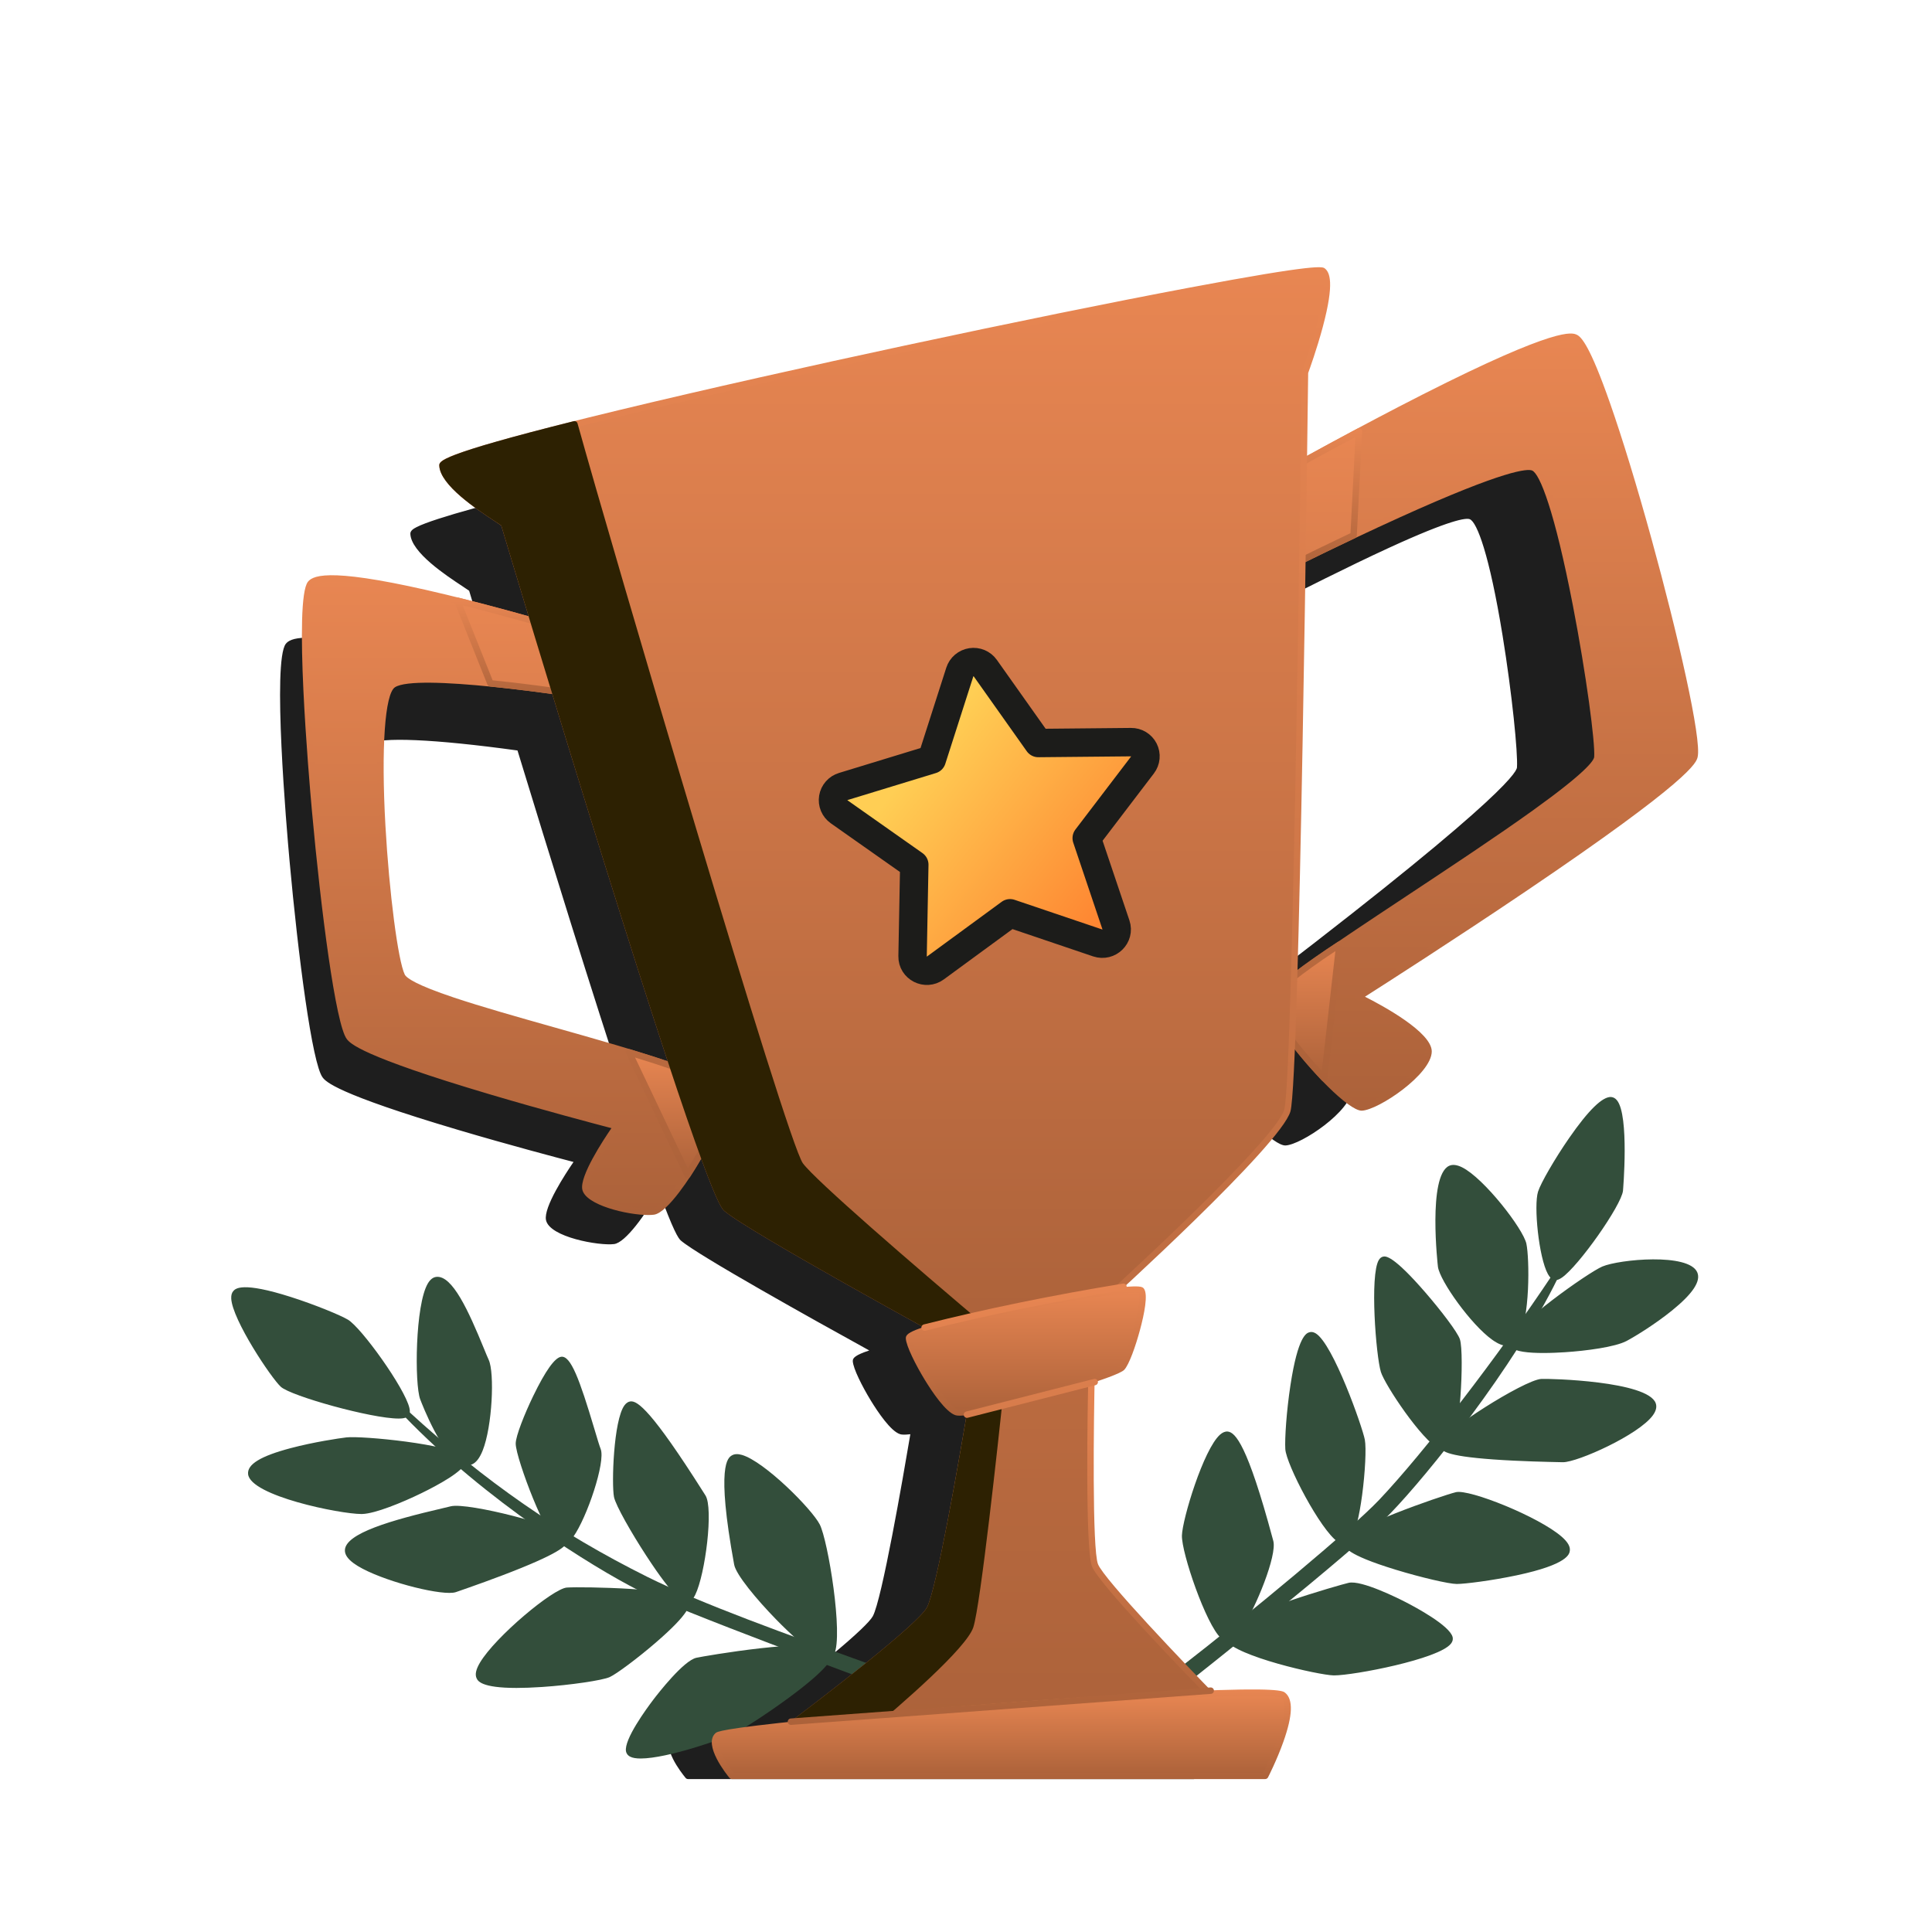 <svg width="272" height="272" viewBox="0 0 272 272" fill="none" xmlns="http://www.w3.org/2000/svg">
    <g clip-path="url(#clip0_1255_362)">
        <path d="M212.73 55.35C209.45 53.799 179.516 71.1 173.224 74.579C173.323 67.339 173.378 62.717 173.378 62.717C173.378 62.717 177.81 50.807 175.766 49.177C173.723 47.547 58.099 72.025 58.224 75.141C58.35 78.257 66.694 82.819 66.458 82.953C66.458 82.953 67.988 88.072 70.356 95.885C61.555 93.39 42.594 88.381 40.596 90.917C37.985 94.232 43.123 148.027 45.789 151.423C48.456 154.82 81.487 163.316 81.487 163.316C81.487 163.316 76.934 169.727 77.31 171.668C77.687 173.61 84.123 174.991 86.397 174.701C87.721 174.532 90.66 170.651 92.85 166.623C94.439 171.019 95.615 173.848 96.148 174.309C98.644 176.46 115.93 186.06 123.526 190.24C121.655 190.799 120.5 191.283 120.513 191.608C120.58 193.263 124.911 200.862 126.848 201.479C127.133 201.57 127.794 201.528 128.712 201.389C127.706 207.388 124.619 225.323 123.276 227.761C121.958 230.154 109.414 239.752 104.828 243.214C99.08 243.823 95.274 244.343 94.956 244.639C93.527 245.967 96.872 250.018 96.872 250.018H168.067C168.067 250.018 172.679 241.062 170.462 239.26C169.982 238.869 166.225 238.838 160.624 239.043C157.692 236.027 146.217 224.141 145.345 221.922C144.478 219.714 144.773 201.871 144.867 197.163C147.069 196.441 148.653 195.83 148.939 195.531C150.004 194.417 152.352 186.322 151.531 185.251C151.367 185.037 150.026 185.097 147.988 185.342C153.674 180.112 170.016 164.846 171.03 161.213C171.243 160.452 171.452 157.011 171.653 151.842C174.754 156.119 179.664 160.866 180.966 160.814C183.015 160.731 189.837 156.101 189.879 153.352C189.921 150.602 180.517 146.081 180.517 146.081C180.517 146.081 225.931 112.35 226.983 107.978C228.034 103.607 216.451 57.11 212.73 55.35ZM52.796 143.258C50.929 139.427 48.061 106.693 51.648 104.371C53.918 102.902 65.216 104.141 73.206 105.25C77.891 120.594 84.137 140.758 88.977 155.345C77.347 151.225 54.194 146.126 52.796 143.258ZM214.021 108.078C213.768 111.589 181.526 136.1 171.934 143.353C172.385 127.772 172.775 105.09 173.036 87.747C180.222 84.211 204.213 71.496 207.102 72.681C210.604 74.118 214.317 103.975 214.021 108.078V108.078Z" fill="#1E1E1E"/>
        <path d="M168.067 250.47H96.872C96.806 250.47 96.74 250.455 96.679 250.427C96.619 250.398 96.566 250.357 96.523 250.305C95.919 249.574 92.99 245.848 94.648 244.307C94.846 244.123 95.214 243.781 104.656 242.777C115.2 234.814 122.01 229.121 122.879 227.543C124.152 225.233 127.125 208.081 128.164 201.919C127.254 202.025 126.909 201.973 126.711 201.91C125.39 201.489 123.564 198.758 122.593 197.168C121.402 195.218 120.102 192.652 120.061 191.626C120.043 191.169 120.434 190.774 122.38 190.126C114.533 185.8 98.289 176.751 95.853 174.651C95.479 174.329 94.789 173.231 92.762 167.706C90.948 170.861 88.094 174.94 86.454 175.149C84.383 175.415 77.337 174.183 76.866 171.755C76.518 169.961 79.599 165.259 80.744 163.59C78.65 163.044 71.657 161.198 64.509 159.077C47.189 153.939 45.868 152.256 45.433 151.703C43.949 149.812 41.972 134.556 40.763 121.181C40.34 116.506 38.33 93.064 40.241 90.637C40.876 89.831 42.892 88.998 53.016 91.072C58.687 92.233 65.072 93.929 69.683 95.225C68.466 91.21 67.255 87.192 66.051 83.173C65.893 83.055 65.523 82.81 65.163 82.573C62.798 81.015 57.877 77.772 57.772 75.16C57.754 74.724 58.195 74.44 58.673 74.198C63.63 71.691 94.799 64.497 119.985 59.098C134.165 56.059 147.631 53.32 157.904 51.386C175.184 48.134 175.747 48.583 176.049 48.824C176.696 49.34 177.373 50.716 175.776 56.675C175.002 59.563 174.007 62.317 173.83 62.8C173.822 63.408 173.773 67.545 173.688 73.804C174.346 73.436 175.164 72.976 176.128 72.433C181.104 69.633 189.431 64.946 196.941 61.095C209.408 54.701 212.033 54.521 212.923 54.941C215.477 56.149 220.181 73.267 222.084 80.571C225.174 92.426 228 105.683 227.423 108.084C227.251 108.797 226.729 110.969 203.634 129.025C193.756 136.748 183.864 144.15 181.38 146.003C183.672 147.159 190.371 150.762 190.332 153.358C190.285 156.409 183.192 161.177 180.984 161.265C180.973 161.266 180.962 161.266 180.951 161.266C179.35 161.266 174.873 156.739 172.054 153.126C171.854 157.946 171.662 160.635 171.466 161.334C170.488 164.837 156.367 178.216 149.301 184.746C151.56 184.543 151.734 184.772 151.891 184.976C152.486 185.752 151.941 188.404 151.38 190.492C150.795 192.667 149.915 195.165 149.267 195.843C149.136 195.98 148.795 196.337 145.314 197.492C145.105 208.198 145.116 220.099 145.767 221.756C146.423 223.424 153.94 231.514 160.809 238.583C169.945 238.255 170.487 238.696 170.748 238.909C171.847 239.802 171.773 241.947 170.523 245.466C169.647 247.93 168.481 250.202 168.47 250.224C168.432 250.298 168.374 250.36 168.303 250.403C168.232 250.447 168.15 250.47 168.067 250.47L168.067 250.47ZM97.088 249.565H167.789C169.482 246.209 171.539 240.754 170.187 239.619C169.979 239.51 168.679 239.201 160.641 239.494C160.577 239.497 160.514 239.486 160.455 239.463C160.396 239.439 160.343 239.403 160.299 239.357C155.966 234.9 145.792 224.295 144.924 222.087C144.059 219.886 144.28 203.917 144.415 197.154C144.416 197.06 144.447 196.969 144.503 196.894C144.559 196.819 144.637 196.762 144.726 196.733C148.127 195.617 148.574 195.254 148.613 195.216C148.991 194.821 149.798 192.874 150.494 190.3C151.249 187.505 151.332 185.996 151.204 185.596C150.992 185.56 150.286 185.521 148.042 185.791C147.947 185.802 147.85 185.783 147.767 185.736C147.683 185.689 147.617 185.617 147.577 185.531C147.537 185.444 147.525 185.346 147.544 185.252C147.563 185.159 147.611 185.073 147.681 185.008C152.806 180.295 169.603 164.642 170.594 161.091C170.725 160.623 170.936 158.636 171.201 151.824C171.204 151.73 171.237 151.639 171.295 151.565C171.352 151.49 171.432 151.436 171.522 151.408C171.612 151.381 171.708 151.383 171.797 151.413C171.887 151.443 171.964 151.5 172.019 151.576C175.327 156.137 179.971 160.361 180.935 160.361C180.939 160.361 180.943 160.361 180.947 160.361C182.731 160.289 189.389 155.846 189.427 153.344C189.454 151.553 183.856 148.188 180.321 146.488C180.25 146.455 180.19 146.403 180.146 146.339C180.101 146.276 180.074 146.201 180.066 146.124C180.059 146.046 180.072 145.968 180.103 145.897C180.135 145.826 180.184 145.764 180.247 145.718C198.449 132.198 225.799 110.962 226.542 107.872C227.006 105.945 224.663 94.053 221.208 80.798C216.931 64.39 213.715 56.316 212.536 55.759C212.034 55.522 209.55 55.645 197.355 61.899C189.86 65.743 181.542 70.424 176.572 73.221C175.239 73.971 174.186 74.564 173.444 74.975C173.374 75.013 173.296 75.032 173.217 75.031C173.137 75.03 173.06 75.008 172.992 74.967C172.924 74.926 172.867 74.868 172.829 74.799C172.79 74.73 172.77 74.652 172.772 74.573C172.87 67.333 172.925 62.711 172.925 62.711C172.926 62.659 172.936 62.608 172.954 62.559C172.965 62.529 174.066 59.56 174.903 56.435C176.34 51.069 175.789 49.838 175.521 49.565C173.525 49.141 147.283 54.121 116.722 60.725C101.548 64.004 87.591 67.197 77.422 69.715C62.016 73.529 59.153 74.826 58.686 75.235C58.936 77.385 63.807 80.595 65.661 81.817C66.756 82.538 66.909 82.639 66.916 82.903C67.12 83.587 68.608 88.555 70.79 95.753C70.813 95.831 70.815 95.913 70.796 95.992C70.776 96.071 70.736 96.143 70.679 96.201C70.622 96.259 70.551 96.3 70.472 96.321C70.394 96.342 70.311 96.341 70.233 96.32C50.152 90.628 41.941 89.941 40.952 91.197C39.901 92.531 40.194 104.827 41.665 121.099C43.082 136.778 45.008 149.695 46.146 151.144C48.255 153.831 72.454 160.525 81.6 162.878C81.671 162.896 81.736 162.931 81.791 162.981C81.845 163.03 81.887 163.091 81.912 163.16C81.937 163.229 81.945 163.303 81.936 163.376C81.926 163.449 81.898 163.518 81.856 163.578C80.139 165.996 77.507 170.307 77.755 171.582C78.046 173.082 83.995 174.55 86.34 174.252C87.279 174.132 90.02 170.881 92.452 166.407C92.494 166.331 92.557 166.268 92.633 166.226C92.71 166.184 92.797 166.166 92.884 166.172C92.971 166.179 93.054 166.21 93.124 166.263C93.193 166.316 93.246 166.387 93.276 166.469C95.535 172.717 96.245 173.794 96.445 173.966C98.916 176.097 116.359 185.78 123.744 189.844C123.823 189.887 123.886 189.952 123.928 190.031C123.969 190.11 123.986 190.2 123.976 190.289C123.967 190.377 123.931 190.461 123.874 190.53C123.817 190.598 123.741 190.648 123.656 190.674C121.698 191.259 121.135 191.581 120.977 191.703C121.22 193.425 125.294 200.509 126.986 201.048C127.059 201.071 127.392 201.131 128.644 200.941C128.715 200.931 128.787 200.937 128.855 200.959C128.923 200.982 128.985 201.02 129.035 201.071C129.086 201.122 129.123 201.184 129.144 201.252C129.166 201.321 129.171 201.393 129.159 201.463C127.959 208.621 125.021 225.532 123.673 227.979C122.332 230.415 110.239 239.697 105.102 243.575C105.036 243.624 104.958 243.655 104.877 243.664C96.85 244.515 95.475 244.887 95.242 244.993C94.551 245.711 95.862 248.029 97.089 249.566L97.088 249.565ZM88.977 155.797C88.925 155.798 88.874 155.789 88.826 155.771C84.564 154.262 78.689 152.603 73.007 150.999C60.783 147.547 53.296 145.317 52.389 143.456C51.434 141.496 50.239 132.443 49.725 123.274C49.45 118.378 49.407 114.086 49.6 110.861C49.917 105.543 50.781 104.393 51.402 103.991C53.279 102.776 60.636 103.049 73.268 104.802C73.353 104.813 73.434 104.849 73.499 104.905C73.565 104.961 73.614 105.035 73.639 105.118C78.122 119.799 84.497 140.406 89.406 155.203C89.429 155.271 89.435 155.343 89.424 155.414C89.413 155.485 89.386 155.552 89.344 155.61C89.302 155.668 89.247 155.715 89.183 155.748C89.119 155.78 89.048 155.797 88.977 155.797L88.977 155.797ZM53.203 143.06C53.434 143.534 54.756 144.45 59.738 146.117C63.467 147.365 68.221 148.707 73.253 150.128C78.573 151.63 84.062 153.18 88.258 154.616C83.418 139.976 77.249 120.038 72.857 105.658C61.133 104.044 53.499 103.712 51.894 104.751C50.87 105.414 49.924 110.65 50.629 123.223C51.129 132.138 52.308 141.222 53.203 143.06L53.203 143.06ZM171.934 143.805C171.873 143.805 171.813 143.792 171.758 143.769C171.702 143.745 171.651 143.711 171.609 143.667C171.567 143.624 171.534 143.573 171.512 143.516C171.49 143.46 171.48 143.4 171.481 143.339C171.939 127.539 172.333 104.383 172.583 87.739C172.584 87.656 172.608 87.575 172.653 87.504C172.697 87.434 172.761 87.377 172.835 87.34C174.052 86.742 175.768 85.871 177.755 84.863C182.647 82.381 189.347 78.981 195.116 76.33C204.342 72.089 206.46 71.928 207.274 72.262C208.967 72.957 210.703 78.692 212.432 89.307C213.78 97.576 214.621 106.054 214.472 108.11C214.424 108.781 214.296 110.562 196.763 124.664C190.143 129.989 181.881 136.398 172.207 143.713C172.128 143.772 172.032 143.804 171.934 143.804L171.934 143.805ZM173.484 88.029C173.239 104.325 172.857 126.737 172.413 142.422C210.358 113.698 213.511 108.848 213.569 108.045C213.714 106.039 212.876 97.662 211.539 89.452C209.677 78.026 207.937 73.513 206.93 73.099C206.413 72.888 204.24 73.132 195.494 77.152C189.741 79.796 183.051 83.191 178.165 85.67C176.307 86.612 174.686 87.435 173.484 88.029L173.484 88.029Z" fill="#1E1E1E"/>
    </g>
    <g clip-path="url(#clip1_1255_362)">
        <path d="M116.609 233.084C118.647 232.712 116.26 217.253 115.006 214.824C113.751 212.395 105.275 204.113 103.275 205.286C101.276 206.459 103.356 217.748 103.806 220.202C104.255 222.656 114.571 233.457 116.609 233.084Z" fill="#334E3B"/>
        <path d="M116.526 233.542C114.866 233.542 110.941 229.71 109.289 228.018C106.525 225.187 103.621 221.697 103.362 220.283L103.354 220.241C100.786 206.223 102.487 205.225 103.047 204.897C103.403 204.688 103.877 204.667 104.455 204.834C107.613 205.747 114.272 212.42 115.407 214.617C116.579 216.887 118.744 230.23 117.438 232.886C117.212 233.345 116.907 233.489 116.69 233.528C116.636 233.538 116.581 233.543 116.526 233.543V233.542ZM103.749 205.624C103.62 205.624 103.545 205.651 103.504 205.675C103.217 205.843 101.906 207.328 104.242 220.079L104.25 220.12C104.435 221.134 106.88 224.258 109.935 227.388C113.816 231.364 116.031 232.717 116.522 232.642C116.793 232.48 117.32 230.718 116.561 224.506C116.059 220.398 115.181 216.147 114.605 215.031C113.577 213.041 107.046 206.522 104.204 205.701C104.006 205.643 103.858 205.624 103.749 205.624H103.749Z" fill="#334E3B"/>
        <path d="M116.509 232.571C114.774 231.116 100.424 233.313 98.136 233.834C95.849 234.355 88.18 244.341 88.576 246.485C88.971 248.63 100.908 244.797 103.379 243.554C105.474 242.5 118.245 234.026 116.509 232.571L116.509 232.571Z" fill="#334E3B"/>
        <path d="M90.205 247.574C89.59 247.574 89.089 247.499 88.745 247.329C88.315 247.115 88.174 246.797 88.132 246.567C87.826 244.91 91.008 240.569 91.991 239.278C92.684 238.368 96.232 233.806 98.036 233.394C99.119 233.148 114.696 230.463 116.8 232.226C117.042 232.429 117.154 232.725 117.115 233.059C117.067 233.468 116.922 234.714 110.919 239.118C107.833 241.381 104.566 243.462 103.582 243.957C101.992 244.757 93.978 247.574 90.205 247.574ZM113.384 232.532C112.102 232.532 110.25 232.628 107.577 232.91C103.466 233.345 99.311 234.029 98.237 234.274C97.323 234.482 94.999 236.816 92.709 239.824C90.118 243.229 88.892 245.711 89.02 246.404C89.022 246.419 89.031 246.463 89.147 246.521C90.919 247.4 100.588 244.454 103.176 243.151C104.173 242.65 107.598 240.457 110.697 238.16C116.205 234.08 116.227 232.999 116.219 232.917C116.076 232.797 115.515 232.532 113.384 232.532ZM96.732 225.151C98.387 224.997 100.14 212.658 98.94 210.78C97.74 208.902 90.675 197.522 88.808 197.746C86.941 197.971 86.489 208.61 86.884 210.658C87.278 212.707 95.078 225.306 96.732 225.151H96.732Z" fill="#334E3B"/>
        <path d="M96.676 225.606C96.234 225.606 95.01 225.199 90.957 218.977C88.939 215.88 86.671 211.942 86.44 210.744C86.09 208.926 86.374 199.966 87.911 197.86C88.155 197.526 88.439 197.337 88.753 197.299C89.754 197.177 91.754 198.597 99.001 210.035C99.132 210.241 99.239 210.411 99.32 210.538C100.46 212.32 99.313 221.601 97.879 224.532C97.667 224.966 97.322 225.549 96.774 225.601C96.746 225.603 96.714 225.606 96.676 225.606H96.676ZM88.871 198.194C88.867 198.194 88.864 198.194 88.861 198.194C88.823 198.199 88.741 198.253 88.64 198.392C87.353 200.155 86.962 208.677 87.326 210.573C87.499 211.472 89.421 214.949 91.609 218.325C94.525 222.823 96.224 224.585 96.685 224.698C96.756 224.649 97.08 224.359 97.519 222.951C98.687 219.204 99.3 212.181 98.56 211.023C98.478 210.896 98.37 210.725 98.238 210.517C97.369 209.145 95.332 205.93 93.335 203.144C89.93 198.393 89.002 198.194 88.871 198.194H88.871Z" fill="#334E3B"/>
        <path d="M96.537 225.68C97.009 227.306 87.424 234.884 85.656 235.697C83.889 236.509 68.559 238.371 67.504 236.082C66.451 233.792 77.754 224.103 79.833 223.956C81.912 223.809 96.064 224.054 96.537 225.68Z" fill="#334E3B"/>
        <path d="M72.721 237.639C67.724 237.639 67.265 236.64 67.095 236.271C66.853 235.746 67.007 235.033 67.565 234.091C69.741 230.418 77.872 223.643 79.801 223.507C80.921 223.428 85.088 223.466 88.816 223.703C96.576 224.198 96.842 225.114 96.97 225.554C97.079 225.928 97.367 226.92 92.231 231.335C89.744 233.474 86.819 235.659 85.845 236.107C84.834 236.571 80.305 237.237 76.343 237.503C74.927 237.598 73.731 237.639 72.721 237.639ZM81.567 224.371C80.787 224.371 80.188 224.384 79.865 224.407C78.355 224.513 70.469 230.96 68.342 234.551C67.796 235.472 67.877 235.812 67.915 235.894C68.125 236.352 70.125 237.016 76.283 236.603C80.384 236.328 84.661 235.658 85.468 235.287C86.247 234.929 88.937 232.969 91.553 230.728C95.194 227.61 96.117 226.165 96.103 225.816C95.998 225.69 95.125 224.993 88.518 224.589C86.013 224.435 83.328 224.371 81.567 224.371L81.567 224.371ZM79.2 217.029C80.983 217.111 84.915 206.124 84.148 204.169C83.38 202.214 80.665 191.25 79.069 191.461C77.473 191.672 73.068 201.431 73.056 203.229C73.044 205.027 77.416 216.946 79.2 217.029Z" fill="#334E3B"/>
        <path d="M79.222 217.48C79.207 217.48 79.193 217.479 79.179 217.479C78.808 217.462 77.681 217.41 75.037 210.942C73.836 208.005 72.598 204.315 72.605 203.226C72.612 202.164 73.847 199.066 75.062 196.553C76.784 192.996 78.112 191.132 79.01 191.014C80.351 190.836 81.588 194.156 83.687 201.197C84.06 202.45 84.383 203.532 84.568 204.003C85.279 205.816 82.642 213.664 80.702 216.372C80.161 217.126 79.689 217.48 79.222 217.48ZM79.112 191.911C78.747 192.01 77.566 193.447 75.862 196.971C74.569 199.648 73.513 202.456 73.507 203.231C73.502 203.96 74.461 207.137 75.844 210.532C77.815 215.369 78.947 216.534 79.22 216.577C79.239 216.575 79.53 216.517 80.12 215.625C82.099 212.633 84.21 205.563 83.727 204.333C83.528 203.826 83.216 202.78 82.821 201.455C82.259 199.568 81.558 197.219 80.844 195.278C79.75 192.308 79.212 191.953 79.111 191.911H79.112Z" fill="#334E3B"/>
        <path d="M79.42 216.749C79.92 218.292 65.975 223.044 64.044 223.72C62.113 224.396 48.923 220.961 49.009 218.256C49.094 215.551 61.474 213.052 63.552 212.508C65.631 211.964 78.92 215.206 79.42 216.749V216.749Z" fill="#334E3B"/>
        <path d="M63.262 224.259C60.219 224.259 52.569 222.121 49.803 220.095C48.945 219.466 48.538 218.86 48.557 218.242C48.632 215.865 55.154 214.016 62.189 212.371C62.741 212.242 63.177 212.14 63.438 212.072C64.649 211.755 68.707 212.515 72.19 213.409C75.485 214.255 79.488 215.497 79.849 216.61C80.068 217.285 79.748 218.16 73.375 220.751C69.925 222.154 66.042 223.503 64.581 224.011L64.192 224.146C63.974 224.223 63.657 224.259 63.262 224.259V224.259ZM64.212 212.896C63.977 212.896 63.793 212.911 63.666 212.945C63.394 213.016 62.953 213.119 62.395 213.249C60.459 213.702 57.218 214.46 54.401 215.409C49.975 216.899 49.471 217.907 49.459 218.271C49.451 218.552 49.77 218.952 50.336 219.367C53.48 221.671 62.601 223.748 63.894 223.295L64.284 223.159C77.114 218.701 78.758 217.197 78.963 216.85C78.638 216.448 76.511 215.44 71.838 214.25C68.598 213.425 65.567 212.896 64.212 212.896ZM66.228 205.772C63.716 206.757 60.397 198.995 59.581 196.847C58.765 194.698 58.909 180.552 61.459 180.219C64.01 179.887 67.446 189.602 68.392 191.633C69.324 193.635 68.74 204.786 66.228 205.772Z" fill="#334E3B"/>
        <path d="M65.774 206.309C65.507 206.309 65.232 206.247 64.951 206.122C62.229 204.917 59.465 197.812 59.159 197.006C58.352 194.882 58.44 183.692 60.244 180.678C60.57 180.134 60.959 179.829 61.401 179.772C63.676 179.478 65.971 184.589 68.129 189.85C68.417 190.552 68.645 191.107 68.801 191.442C69.652 193.27 69.309 200.83 67.953 204.217C67.517 205.305 67.007 205.95 66.393 206.191C66.196 206.269 65.986 206.309 65.774 206.309ZM61.581 180.662C61.558 180.662 61.537 180.664 61.518 180.666C61.367 180.686 61.19 180.854 61.019 181.141C59.318 183.981 59.363 195.001 60.003 196.686C60.991 199.288 63.373 204.437 65.317 205.297C65.596 205.421 65.84 205.439 66.063 205.351C66.417 205.212 66.791 204.69 67.114 203.882C68.433 200.59 68.668 193.296 67.983 191.822C67.818 191.468 67.587 190.905 67.294 190.192C66.606 188.515 65.567 185.982 64.456 183.947C62.871 181.043 61.953 180.662 61.582 180.662L61.581 180.662Z" fill="#334E3B"/>
        <path d="M65.111 205.749C64.852 207.431 54.102 212.611 50.991 212.7C47.88 212.789 35.658 210.042 35.377 207.495C35.096 204.949 46.298 203.115 48.83 202.815C51.362 202.515 65.37 204.067 65.111 205.749Z" fill="#334E3B"/>
        <path d="M50.874 213.152C47.868 213.152 35.266 210.603 34.929 207.545C34.776 206.165 36.684 204.999 40.933 203.876C44.2 203.013 47.703 202.494 48.777 202.366C50.889 202.115 63.578 203.314 65.291 205.086C65.561 205.365 65.585 205.638 65.557 205.817C65.359 207.102 61.563 209.131 59.318 210.226C56.62 211.543 52.823 213.098 51.004 213.15C50.963 213.151 50.919 213.152 50.874 213.152ZM49.713 203.226C49.369 203.226 49.087 203.238 48.883 203.262C47.827 203.387 44.38 203.898 41.164 204.748C37.126 205.815 35.759 206.841 35.826 207.446C35.898 208.099 37.623 209.331 42.247 210.652C45.876 211.688 49.603 212.29 50.978 212.248C52.334 212.21 55.523 211.073 58.913 209.42C62.645 207.601 64.48 206.191 64.653 205.721C64.407 205.399 62.645 204.648 57.484 203.916C54.543 203.499 51.386 203.226 49.713 203.226ZM57.184 199.002C58.032 197.693 50.718 187.344 48.757 186.18C46.796 185.017 34.765 180.327 33.191 182.053C31.829 183.547 38.279 193.501 39.844 194.911C41.409 196.32 56.336 200.312 57.184 199.002Z" fill="#334E3B"/>
        <path d="M56.111 199.713C52.307 199.713 40.992 196.553 39.542 195.247C38.206 194.043 32.703 185.813 32.555 182.816C32.533 182.353 32.634 181.995 32.857 181.75C33.16 181.417 34.083 180.405 40.966 182.604C44.344 183.683 47.905 185.151 48.987 185.793C50.868 186.909 56.975 195.394 57.638 198.219C57.745 198.676 57.721 199.003 57.562 199.248C57.361 199.559 56.968 199.644 56.69 199.681C56.524 199.702 56.33 199.713 56.111 199.713L56.111 199.713ZM34.535 182.124C33.981 182.124 33.655 182.215 33.525 182.357C33.511 182.373 33.442 182.465 33.457 182.772C33.584 185.361 38.816 193.379 40.146 194.576C40.786 195.153 44.491 196.419 48.581 197.461C53.775 198.783 56.335 198.947 56.803 198.738C56.861 198.284 56.048 196.294 53.532 192.618C51.51 189.662 49.358 187.062 48.526 186.569C47.608 186.024 44.182 184.579 40.691 183.463C37.595 182.474 35.624 182.124 34.535 182.124V182.124Z" fill="#334E3B"/>
        <path d="M124.332 235.452C112.184 231.083 98.818 226.334 90.937 222.406C80.416 217.163 69.684 210.47 57.184 199.002C68.81 211.07 83.942 220.363 90.008 223.445C95.705 226.339 123.632 236.604 123.632 236.604L124.332 235.452Z" fill="#334E3B"/>
        <path d="M123.631 237.055C123.58 237.055 123.527 237.046 123.476 237.028C122.335 236.608 95.459 226.721 89.803 223.848C83.496 220.643 68.493 211.392 56.858 199.315C56.776 199.231 56.73 199.118 56.73 199C56.729 198.882 56.776 198.769 56.858 198.685C56.94 198.6 57.052 198.552 57.17 198.549C57.288 198.546 57.402 198.59 57.489 198.67C68.32 208.607 78.698 215.803 91.138 222.003C98.614 225.729 110.865 230.133 122.713 234.391L124.484 235.028C124.547 235.051 124.604 235.087 124.651 235.135C124.699 235.182 124.735 235.239 124.757 235.302C124.779 235.365 124.787 235.432 124.78 235.499C124.773 235.565 124.752 235.629 124.717 235.687L124.017 236.839C123.977 236.905 123.92 236.96 123.853 236.998C123.785 237.036 123.709 237.055 123.631 237.055ZM78 215.661C83.058 219.097 87.466 221.648 90.212 223.043C95.477 225.718 120.198 234.858 123.439 236.052L123.659 235.69L122.407 235.24C110.535 230.972 98.258 226.559 90.735 222.81C86.264 220.582 82.056 218.225 77.999 215.661H78Z" fill="#334E3B"/>
    </g>
    <g clip-path="url(#clip2_1255_362)">
        <path d="M172.866 230.611C170.975 230.851 166.781 218.728 166.85 216.192C166.919 213.657 170.672 201.783 172.802 201.992C174.932 202.201 178.217 214.814 178.827 217.057C179.437 219.301 174.756 230.37 172.866 230.611Z" fill="#334E3B"/>
        <path d="M172.809 231.066C172.519 231.066 172.217 230.926 171.911 230.649C169.786 228.727 166.333 218.609 166.399 216.18C166.461 213.881 169.437 204.032 171.771 201.975C172.135 201.654 172.497 201.51 172.847 201.543C173.933 201.65 175.631 203.449 179.15 216.522L179.263 216.939C179.814 218.965 176.814 226.342 174.825 229.314C173.84 230.786 173.268 231.015 172.923 231.059C172.885 231.063 172.847 231.066 172.809 231.066ZM172.748 202.441C172.704 202.441 172.583 202.463 172.369 202.652C170.395 204.392 167.366 213.841 167.302 216.205C167.244 218.346 170.53 228.012 172.45 229.916C172.691 230.155 172.804 230.163 172.81 230.163C172.853 230.157 173.233 230.07 174.075 228.813C176.262 225.544 178.803 218.692 178.391 217.176L178.278 216.758C177.865 215.222 176.897 211.625 175.78 208.386C173.861 202.823 172.926 202.458 172.758 202.442C172.755 202.441 172.751 202.441 172.748 202.441L172.748 202.441Z" fill="#334E3B"/>
        <path d="M172.838 230.064C173.777 228.001 187.684 223.796 189.974 223.281C192.265 222.765 203.501 228.476 204.07 230.583C204.639 232.69 190.518 235.479 187.75 235.422C185.404 235.373 171.9 232.126 172.839 230.064H172.838Z" fill="#334E3B"/>
        <path d="M187.831 235.874C187.8 235.874 187.77 235.874 187.74 235.873C185.672 235.83 173.983 233.187 172.527 230.874C172.261 230.452 172.326 230.099 172.427 229.877C173.565 227.377 188.791 223.084 189.875 222.84C191.683 222.433 196.855 225.024 197.874 225.547C199.319 226.289 204.066 228.837 204.506 230.466C204.565 230.683 204.572 231.023 204.272 231.406C202.563 233.589 190.583 235.874 187.831 235.874L187.831 235.874ZM190.335 223.697C190.234 223.697 190.147 223.705 190.073 223.721C188.997 223.964 184.95 225.138 181.05 226.518C174.302 228.906 173.373 229.979 173.25 230.251C173.244 230.263 173.23 230.295 173.292 230.393C174.388 232.134 185.424 234.922 187.759 234.971C187.786 234.971 187.815 234.972 187.845 234.972C190.531 234.972 202.154 232.647 203.561 230.85C203.619 230.776 203.639 230.721 203.634 230.701C203.45 230.02 201.271 228.307 197.461 226.35C194.365 224.76 191.488 223.697 190.335 223.697L190.335 223.697ZM189.321 216.91C187.576 217.493 181.545 206.339 181.405 203.984C181.225 200.946 182.484 188.607 184.472 187.998C186.46 187.389 191.299 200.623 191.706 202.779C192.112 204.936 191.065 216.327 189.321 216.91Z" fill="#334E3B"/>
        <path d="M189.182 217.383C188.93 217.383 188.655 217.283 188.36 217.084C185.893 215.417 181.082 206.158 180.954 204.01C180.867 202.537 181.119 198.678 181.679 195.012C182.741 188.056 183.944 187.687 184.339 187.566C184.622 187.48 184.923 187.531 185.234 187.719C187.702 189.209 191.815 200.92 192.15 202.695C192.368 203.853 192.2 207.278 191.768 210.494C190.913 216.853 189.823 217.218 189.464 217.338C189.374 217.368 189.28 217.383 189.182 217.383H189.182ZM184.61 188.429C184.608 188.429 184.606 188.429 184.604 188.429C184.212 188.549 183.342 190.099 182.572 195.148C182.021 198.756 181.771 202.53 181.856 203.957C181.963 205.763 186.301 214.211 188.659 216.179C189.01 216.472 189.159 216.482 189.181 216.48C189.44 216.384 190.235 215.111 190.872 210.374C191.322 207.03 191.437 203.79 191.262 202.862C190.827 200.56 186.704 189.661 184.767 188.491C184.679 188.438 184.628 188.428 184.61 188.428V188.429Z" fill="#334E3B"/>
        <path d="M189.712 217.326C189.766 219.019 203.04 222.544 205.091 222.551C207.037 222.558 220.27 220.751 220.564 218.246C220.858 215.741 207.1 210.015 205.076 210.518C203.051 211.022 189.658 215.632 189.712 217.326Z" fill="#334E3B"/>
        <path d="M205.103 223.002H205.089C203.981 222.998 200.057 222.082 196.52 221.002C189.307 218.799 189.273 217.739 189.26 217.339C189.246 216.881 189.215 215.927 196.447 213.055C199.922 211.676 203.876 210.351 204.966 210.08C206.843 209.611 216.682 213.546 219.89 216.369C220.713 217.093 221.08 217.724 221.013 218.298C220.956 218.778 220.785 220.239 213.541 221.782C210.029 222.529 206.212 223.002 205.103 223.002L205.103 223.002ZM190.17 217.312C190.34 217.661 191.953 218.679 197.004 220.205C200.685 221.317 204.221 222.096 205.092 222.099C205.97 222.097 209.676 221.681 213.353 220.898C219.644 219.559 220.09 218.409 220.116 218.192C220.126 218.103 220.098 217.754 219.293 217.046C216.157 214.287 206.655 210.59 205.184 210.956C204.161 211.21 200.377 212.477 197.005 213.806C190.942 216.196 190.249 217.138 190.17 217.312ZM203.533 203.728C201.861 204.358 195.456 195.028 194.841 193.018C194.05 190.435 193.24 177.649 194.825 177.356C196.409 177.063 204.537 186.985 205.105 188.693C205.674 190.4 205.204 203.098 203.533 203.728Z" fill="#334E3B"/>
        <path d="M203.357 204.209C203.149 204.209 202.92 204.149 202.674 204.028C200.162 202.795 194.961 194.956 194.409 193.15C193.721 190.905 192.829 179.516 194.121 177.389C194.286 177.119 194.495 176.958 194.742 176.912C195.074 176.851 196.085 176.664 200.687 181.979C202.781 184.397 205.192 187.522 205.534 188.551C205.878 189.585 205.843 193.48 205.609 196.648C205.096 203.621 204.039 204.02 203.692 204.15C203.585 204.19 203.471 204.21 203.357 204.21L203.357 204.209ZM194.929 177.802C194.663 178.075 194.238 179.811 194.404 184.665C194.521 188.066 194.902 191.677 195.272 192.886C195.533 193.737 197.14 196.416 199.118 199.047C201.883 202.726 203.145 203.375 203.373 203.306C203.619 203.182 204.336 201.724 204.714 196.507C204.979 192.848 204.907 189.528 204.677 188.836C204.084 187.055 196.303 177.919 194.929 177.803V177.802Z" fill="#334E3B"/>
        <path d="M203.236 203.53C203.238 205.153 217.982 205.363 220.03 205.409C222.077 205.455 233.599 200.255 232.68 197.707C231.76 195.159 219.171 194.46 217.024 194.585C214.878 194.71 203.234 201.907 203.236 203.53V203.53Z" fill="#334E3B"/>
        <path d="M220.054 205.861C220.042 205.861 220.031 205.861 220.019 205.86L219.609 205.852C218.061 205.82 213.948 205.738 210.23 205.469C203.362 204.974 202.786 204.24 202.785 203.531C202.783 202.359 206.209 199.939 209.082 198.115C212.121 196.186 215.747 194.207 216.998 194.134C218.128 194.071 231.977 194.427 233.104 197.554C233.287 198.061 233.154 198.63 232.711 199.246C230.718 202.014 222.101 205.861 220.054 205.861L220.054 205.861ZM203.703 203.485C204.005 203.752 206.036 204.675 219.628 204.949L220.04 204.958C221.536 204.987 230.064 201.376 231.978 198.718C232.156 198.471 232.349 198.121 232.255 197.86C232.137 197.534 231.284 196.407 225.252 195.591C221.698 195.11 218.079 194.975 217.051 195.036C216.167 195.087 212.998 196.708 209.678 198.807C205.599 201.385 203.887 203.002 203.703 203.485ZM212.392 189.001C215.039 188.467 214.935 177.443 214.454 175.193C213.972 172.944 206.525 163.441 204.2 164.546C201.876 165.651 202.582 176.067 202.891 178.288C203.195 180.477 209.745 189.536 212.392 189.001L212.392 189.001Z" fill="#334E3B"/>
        <path d="M212.151 189.475C211.573 189.475 210.897 189.197 210.097 188.63C207.116 186.518 202.721 180.348 202.443 178.349C202.425 178.223 200.986 165.573 204.006 164.138C204.485 163.91 205.099 163.977 205.832 164.338C208.917 165.859 214.447 173.003 214.895 175.099C215.333 177.144 215.452 185.83 213.685 188.524C213.346 189.041 212.94 189.35 212.481 189.443C212.372 189.465 212.262 189.476 212.151 189.475ZM204.624 164.909C204.534 164.909 204.457 164.924 204.394 164.954C202.626 165.793 202.854 174.749 203.338 178.226C203.561 179.837 207.723 185.841 210.62 187.893C211.331 188.398 211.929 188.634 212.302 188.558C212.516 188.515 212.727 188.337 212.929 188.029C214.509 185.62 214.45 177.337 214.012 175.288C213.643 173.565 208.453 166.637 205.432 165.148C205.111 164.99 204.834 164.909 204.624 164.909Z" fill="#334E3B"/>
        <path d="M213.079 189.36C214.141 190.693 226.055 189.854 228.802 188.386C231.548 186.918 239.557 181.656 238.536 179.304C237.514 176.952 228.111 177.728 225.762 178.725C223.414 179.722 212.017 188.028 213.079 189.36H213.079Z" fill="#334E3B"/>
        <path d="M217.279 190.483C215.256 190.483 213.253 190.303 212.725 189.641C212.612 189.499 212.497 189.251 212.593 188.875C213.199 186.484 223.627 179.141 225.585 178.31C227.974 177.295 237.751 176.365 238.95 179.124C239.492 180.372 238.32 182.139 235.366 184.527C233.057 186.394 230.302 188.095 229.014 188.784C227.408 189.642 223.336 190.177 220.338 190.374C219.464 190.431 218.368 190.483 217.279 190.483ZM213.463 189.109C213.847 189.432 216.142 189.745 220.289 189.472C224.056 189.224 227.391 188.628 228.588 187.988C232.373 185.965 238.867 181.2 238.121 179.484C237.302 177.599 228.369 178.109 225.939 179.141C224.829 179.612 221.623 181.783 218.793 183.981C214.674 187.18 213.517 188.707 213.463 189.109H213.463ZM218.903 179.761C217.396 179.35 216.281 170.081 216.966 167.905C217.65 165.729 224.481 154.66 226.808 154.896C228.821 155.101 228.271 165.497 228.046 167.592C227.821 169.688 220.41 180.171 218.903 179.761L218.903 179.761Z" fill="#334E3B"/>
        <path d="M218.998 180.225C218.924 180.225 218.853 180.215 218.784 180.197C218.461 180.109 218.178 179.836 217.92 179.364C216.635 177.014 215.912 169.75 216.535 167.77C216.918 166.55 218.917 163.102 220.9 160.239C223.646 156.273 225.65 154.33 226.854 154.447C227.158 154.478 227.426 154.636 227.653 154.915C229.395 157.062 228.506 167.538 228.495 167.641C228.275 169.694 222.243 178.268 219.889 179.874C219.543 180.11 219.254 180.225 218.998 180.225V180.225ZM226.724 155.344C226.099 155.344 224.414 156.75 221.642 160.753C219.533 163.799 217.712 167.038 217.397 168.04C217.097 168.991 217.163 171.657 217.552 174.38C218.048 177.848 218.738 179.19 219.009 179.32C219.426 179.276 221.051 177.854 223.725 174.165C225.841 171.247 227.505 168.4 227.597 167.544C227.89 164.804 228.137 156.945 226.951 155.483C226.903 155.424 226.832 155.352 226.762 155.345C226.75 155.344 226.737 155.343 226.724 155.343V155.344Z" fill="#334E3B"/>
        <path d="M166.286 235.225C176.494 227.308 190.604 215.574 194.483 211.482C200.46 205.177 210.932 191.735 218.903 179.761C213.009 191.835 200.926 207.07 195.445 212.725C189.924 218.421 166.849 236.636 166.849 236.636L166.286 235.225V235.225Z" fill="#334E3B"/>
        <path d="M166.849 237.087C166.759 237.087 166.671 237.06 166.596 237.009C166.521 236.959 166.463 236.887 166.43 236.803L165.867 235.392C165.83 235.301 165.825 235.201 165.85 235.106C165.876 235.012 165.932 234.928 166.009 234.868C176.138 227.013 190.327 215.21 194.155 211.172C200.465 204.515 210.943 190.903 218.527 179.511C218.59 179.415 218.688 179.347 218.799 179.321C218.911 179.294 219.028 179.311 219.128 179.368C219.227 179.425 219.302 179.518 219.335 179.628C219.369 179.737 219.359 179.856 219.309 179.959C213.198 192.477 200.963 207.681 195.77 213.039C190.291 218.692 167.36 236.807 167.129 236.99C167.05 237.053 166.951 237.087 166.849 237.087ZM166.832 235.373L167.044 235.906C170.369 233.271 190.121 217.569 195.121 212.411C199.158 208.245 207.482 198.088 213.817 187.911C207.174 197.203 199.733 206.599 194.811 211.792C190.876 215.943 176.984 227.485 166.832 235.373Z" fill="#334E3B"/>
    </g>
    <g clip-path="url(#clip3_1255_362)">
        <path d="M79.781 88.788C79.781 88.788 46.464 78.684 43.71 82.181C40.957 85.678 46.374 142.426 49.186 146.009C51.997 149.592 86.826 158.555 86.826 158.555C86.826 158.555 82.025 165.317 82.423 167.366C82.82 169.414 89.606 170.871 92.004 170.565C94.402 170.258 101.814 158.416 101.639 154.049C101.463 149.683 58.543 141.438 56.574 137.396C54.605 133.354 51.581 98.823 55.363 96.374C59.146 93.925 86.695 98.611 86.695 98.611L79.781 88.788Z" fill="url(#paint0_linear_1255_362)"/>
        <path d="M91.264 171.057C88.312 171.057 82.406 169.659 81.978 167.452C81.611 165.559 84.893 160.562 86.083 158.829C83.918 158.264 76.507 156.308 68.931 154.059C50.676 148.641 49.286 146.871 48.829 146.289C47.267 144.298 45.184 128.21 43.91 114.104C43.465 109.174 41.345 84.453 43.354 81.901C44.17 80.865 47.082 79.927 62.884 83.733C71.471 85.801 79.829 88.33 79.913 88.355C80.009 88.384 80.094 88.445 80.152 88.528L87.066 98.35C87.117 98.423 87.146 98.51 87.148 98.599C87.15 98.688 87.126 98.776 87.078 98.852C87.03 98.927 86.961 98.987 86.88 99.023C86.798 99.06 86.708 99.071 86.62 99.056C79.005 97.762 58.591 94.823 55.61 96.754C54.18 97.68 53.652 105.337 54.264 116.262C54.792 125.669 56.036 135.257 56.981 137.197C57.227 137.702 58.624 138.673 63.886 140.435C67.819 141.751 72.831 143.167 78.138 144.666C83.883 146.289 89.823 147.967 94.283 149.512C101.098 151.873 102.055 153.121 102.091 154.031C102.189 156.461 100.132 160.807 98.174 164.063C97.503 165.179 94.056 170.759 92.061 171.013C91.831 171.043 91.563 171.057 91.264 171.057H91.264ZM46.681 81.893C44.869 81.893 44.263 82.211 44.066 82.461C42.954 83.873 43.261 96.852 44.812 114.022C46.307 130.567 48.34 144.198 49.542 145.73C51.77 148.57 77.293 155.634 86.939 158.116C87.01 158.134 87.076 158.17 87.13 158.219C87.185 158.268 87.226 158.33 87.251 158.399C87.277 158.468 87.285 158.542 87.275 158.615C87.265 158.687 87.238 158.757 87.195 158.817C85.383 161.371 82.605 165.927 82.867 167.28C83.176 168.871 89.468 170.431 91.946 170.115C92.751 170.013 94.935 167.693 97.398 163.596C99.773 159.646 101.26 155.905 101.186 154.068C101.171 153.7 100.44 152.603 93.986 150.367C89.552 148.831 83.624 147.157 77.892 145.538C65.009 141.898 57.119 139.548 56.167 137.594C55.161 135.529 53.902 125.982 53.36 116.313C53.07 111.15 53.025 106.623 53.228 103.221C53.562 97.623 54.466 96.415 55.117 95.994C55.736 95.593 57.618 94.374 72.501 96.124C78.101 96.783 83.481 97.627 85.703 97.988L79.501 89.176C78.34 88.828 70.601 86.523 62.669 84.612C53.806 82.478 49.136 81.893 46.68 81.893H46.681Z" fill="url(#paint1_linear_1255_362)"/>
        <path d="M101.639 154.05C101.574 152.452 96.363 150.518 88.56 148.151L96.781 165.428C99.395 161.321 101.757 156.979 101.639 154.05Z" fill="url(#paint2_linear_1255_362)"/>
        <path d="M96.781 165.881C96.696 165.881 96.612 165.857 96.539 165.811C96.467 165.765 96.409 165.7 96.372 165.623L88.151 148.346C88.113 148.267 88.1 148.178 88.111 148.091C88.123 148.004 88.159 147.922 88.217 147.856C88.274 147.789 88.349 147.741 88.434 147.717C88.518 147.692 88.608 147.693 88.692 147.718C98.516 150.698 102.023 152.35 102.091 154.032C102.193 156.565 100.673 160.155 97.163 165.671C97.122 165.736 97.066 165.788 96.999 165.825C96.932 165.862 96.857 165.881 96.781 165.881V165.881ZM89.41 148.884L96.837 164.492C98.878 161.226 101.3 156.892 101.186 154.068C101.176 153.816 100.828 153.092 97.823 151.805C95.951 151.003 93.262 150.069 89.41 148.884ZM86.695 98.611L79.781 88.789C79.781 88.789 72.457 86.568 64.392 84.568L69.038 96.202C77.524 97.051 86.695 98.611 86.695 98.611Z" fill="url(#paint3_linear_1255_362)"/>
        <path d="M86.695 99.064C86.67 99.064 86.645 99.061 86.619 99.057C86.528 99.041 77.365 97.49 68.993 96.652C68.91 96.644 68.832 96.613 68.766 96.563C68.699 96.513 68.648 96.447 68.617 96.37L63.971 84.736C63.94 84.659 63.931 84.574 63.945 84.492C63.959 84.41 63.996 84.333 64.05 84.27C64.105 84.207 64.176 84.161 64.256 84.136C64.335 84.111 64.42 84.109 64.501 84.129C72.484 86.108 79.839 88.333 79.913 88.355C80.009 88.385 80.093 88.446 80.151 88.528L87.066 98.35C87.113 98.418 87.141 98.498 87.147 98.58C87.153 98.663 87.135 98.746 87.097 98.819C87.059 98.893 87.001 98.954 86.93 98.998C86.86 99.041 86.778 99.064 86.695 99.064ZM69.357 95.779C76.001 96.455 83.07 97.561 85.704 97.989L79.501 89.177C78.461 88.865 72.14 86.982 65.141 85.222L69.357 95.779Z" fill="url(#paint4_linear_1255_362)"/>
        <path d="M182.161 65.723C182.161 65.723 217.882 45.685 221.806 47.541C225.731 49.398 239.67 101.873 238.561 106.484C237.452 111.096 191.248 140.374 191.248 140.374C191.248 140.374 201.164 145.143 201.12 148.043C201.076 150.943 193.882 155.828 191.721 155.915C189.56 156.002 177.973 143.545 179.234 140.219C180.494 136.893 224.582 110.918 224.894 106.589C225.206 102.261 219.565 67.339 215.872 65.823C212.179 64.308 180.785 80.114 180.785 80.114L182.162 65.723L182.161 65.723Z" fill="url(#paint5_linear_1255_362)"/>
        <path d="M191.705 156.368C189.839 156.368 184.322 150.583 181.479 146.64C179.233 143.525 178.335 141.311 178.81 140.059C179.384 138.544 186.465 133.8 197.972 126.184C204.289 122.003 210.822 117.679 215.902 114.027C223.245 108.75 224.404 107.082 224.442 106.557C224.587 104.554 223.334 95.011 221.44 85.238C218.858 71.91 216.782 66.686 215.7 66.242C215.06 65.98 211.97 66.094 197.131 72.813C188.924 76.528 181.067 80.479 180.989 80.518C180.917 80.555 180.836 80.571 180.755 80.566C180.674 80.56 180.597 80.533 180.53 80.487C180.463 80.442 180.41 80.379 180.375 80.306C180.341 80.233 180.327 80.152 180.334 80.071L181.711 65.68C181.718 65.607 181.742 65.537 181.782 65.476C181.822 65.415 181.876 65.364 181.94 65.328C182.029 65.278 190.986 60.26 200.307 55.532C219.346 45.877 221.344 46.822 222 47.132C222.667 47.448 223.877 48.787 226.663 56.736C228.399 61.688 230.475 68.48 232.508 75.86C236.192 89.231 239.605 104.081 239.002 106.59C238.82 107.345 238.268 109.643 214.743 125.533C204.785 132.259 194.818 138.637 192.17 140.324C194.605 141.554 201.615 145.333 201.573 148.05C201.524 151.259 194.063 156.274 191.74 156.367C191.728 156.368 191.717 156.368 191.705 156.368H191.705ZM215.216 65.257C215.683 65.257 215.899 65.345 216.044 65.405C216.683 65.668 217.718 66.647 219.318 72.097C220.278 75.368 221.319 79.853 222.329 85.066C224.104 94.225 225.513 104.298 225.346 106.622C225.167 109.094 214.59 116.272 198.472 126.939C189.468 132.898 180.157 139.061 179.657 140.379C179.317 141.276 180.273 143.418 182.214 146.11C185.715 150.966 190.655 155.462 191.69 155.462C191.694 155.462 191.699 155.462 191.703 155.462C193.589 155.386 200.627 150.684 200.667 148.036C200.696 146.135 194.785 142.577 191.052 140.781C190.979 140.746 190.917 140.693 190.872 140.626C190.827 140.558 190.801 140.481 190.796 140.4C190.791 140.319 190.808 140.239 190.845 140.167C190.882 140.095 190.937 140.035 191.006 139.991C191.121 139.918 202.686 132.584 214.237 124.782C234.451 111.128 237.877 107.391 238.121 106.378C238.606 104.362 235.757 91.062 231.635 76.1C229.607 68.739 227.538 61.968 225.808 57.036C223.04 49.138 221.897 48.085 221.613 47.951C220.935 47.631 217.544 47.806 200.719 56.339C192.2 60.659 183.984 65.225 182.59 66.002L181.314 79.344C183.456 78.277 189.988 75.053 196.757 71.988C209.583 66.182 213.709 65.257 215.216 65.257Z" fill="url(#paint6_linear_1255_362)"/>
        <path d="M179.233 140.22C178.337 142.584 182.529 147.61 186.435 151.809L188.56 133.006C183.836 136.047 179.548 139.389 179.233 140.22Z" fill="url(#paint7_linear_1255_362)"/>
        <path d="M186.435 152.261C186.311 152.261 186.19 152.21 186.103 152.116C180.274 145.85 178.025 142.131 178.81 140.059C179.218 138.983 184.061 135.362 188.315 132.625C188.387 132.578 188.471 132.553 188.556 132.553C188.642 132.552 188.726 132.576 188.799 132.621C188.872 132.666 188.93 132.731 188.968 132.808C189.005 132.885 189.02 132.971 189.01 133.056L186.885 151.859C186.873 151.969 186.82 152.072 186.737 152.146C186.654 152.22 186.546 152.261 186.435 152.261ZM179.657 140.38C178.811 142.615 183.685 148.155 186.096 150.776L188.003 133.908C183.275 137.015 179.882 139.818 179.657 140.38ZM182.162 65.723L180.785 80.114C180.785 80.114 185.024 77.98 190.569 75.355L191.325 60.746C185.126 64.029 182.161 65.723 182.161 65.723L182.162 65.723Z" fill="url(#paint8_linear_1255_362)"/>
        <path d="M180.785 80.567C180.722 80.567 180.659 80.554 180.602 80.528C180.544 80.503 180.492 80.466 180.45 80.419C180.407 80.372 180.375 80.317 180.355 80.257C180.335 80.198 180.328 80.134 180.334 80.072L181.711 65.68C181.718 65.608 181.742 65.539 181.781 65.478C181.82 65.417 181.874 65.366 181.937 65.33C181.966 65.313 184.978 63.595 191.113 60.347C191.184 60.309 191.263 60.291 191.343 60.294C191.423 60.297 191.501 60.322 191.568 60.365C191.636 60.408 191.691 60.468 191.728 60.539C191.764 60.61 191.781 60.69 191.777 60.77L191.022 75.379C191.017 75.461 190.991 75.54 190.946 75.608C190.9 75.675 190.837 75.73 190.763 75.765C185.287 78.357 181.031 80.498 180.989 80.519C180.924 80.551 180.854 80.567 180.785 80.567L180.785 80.567ZM182.59 66.001L181.314 79.344C184.239 77.889 187.179 76.462 190.131 75.062L190.831 61.521C186.044 64.063 183.324 65.587 182.59 66.001Z" fill="url(#paint9_linear_1255_362)"/>
        <path d="M70.98 73.78C71.229 73.639 62.43 68.827 62.298 65.54C62.166 62.253 184.084 36.431 186.239 38.151C188.394 39.87 183.721 52.433 183.721 52.433C183.721 52.433 182.542 151.691 181.245 156.337C179.948 160.982 154.908 183.656 154.908 183.656L134.915 189.021C134.915 189.021 105.674 173.074 102.287 170.152C98.899 167.229 70.979 73.78 70.979 73.78L70.98 73.78Z" fill="url(#paint10_linear_1255_362)"/>
        <path d="M134.916 189.473C134.84 189.473 134.766 189.455 134.699 189.418C133.503 188.766 105.376 173.414 101.991 170.494C101.443 170.021 99.776 168.583 84.931 121.004C77.838 98.271 71.049 75.591 70.572 73.996C70.408 73.873 70.012 73.612 69.627 73.358C67.137 71.716 61.956 68.3 61.846 65.557C61.828 65.112 62.285 64.817 62.782 64.566C68.007 61.922 100.87 54.334 127.425 48.639C142.377 45.432 156.577 42.544 167.408 40.504C185.619 37.075 186.206 37.544 186.522 37.796C187.199 38.337 187.906 39.781 186.225 46.053C185.407 49.107 184.355 52.018 184.173 52.516C184.112 57.573 182.972 151.835 181.681 156.458C180.364 161.176 156.239 183.062 155.212 183.991C155.159 184.039 155.095 184.074 155.026 184.093L135.033 189.458C134.995 189.469 134.955 189.474 134.916 189.474L134.916 189.473ZM71.438 73.731C82.647 111.245 100.173 167.729 102.583 169.808C105.768 172.556 132.642 187.263 134.973 188.537L154.685 183.247C163.335 175.41 179.814 159.778 180.809 156.215C182.075 151.678 183.256 53.419 183.268 52.428C183.268 52.376 183.278 52.324 183.296 52.275C183.308 52.244 184.469 49.111 185.352 45.814C186.878 40.113 186.276 38.82 185.993 38.536C183.952 38.073 156.255 43.33 123.965 50.311C107.949 53.773 93.222 57.144 82.498 59.801C66.186 63.843 63.224 65.204 62.758 65.628C63.006 67.909 68.165 71.31 70.126 72.603C71.273 73.359 71.431 73.463 71.438 73.732V73.731ZM136.964 196.661L153.683 193.06C153.683 193.06 153.107 217.692 154.162 220.378C155.217 223.064 170.989 239.175 170.989 239.175L109.678 244.162C109.678 244.162 129.186 229.634 130.891 226.538C132.596 223.443 136.965 196.661 136.965 196.661H136.964Z" fill="url(#paint11_linear_1255_362)"/>
        <path d="M109.678 244.615C109.583 244.615 109.49 244.585 109.413 244.529C109.336 244.473 109.278 244.395 109.248 244.304C109.218 244.214 109.218 244.117 109.246 244.026C109.275 243.935 109.331 243.856 109.408 243.799C116.128 238.794 129.184 228.7 130.494 226.32C131.813 223.925 135.011 205.824 136.517 196.588C136.532 196.498 136.574 196.415 136.636 196.349C136.699 196.283 136.78 196.237 136.869 196.218L153.588 192.618C153.655 192.603 153.724 192.604 153.791 192.62C153.857 192.637 153.919 192.668 153.972 192.711C154.025 192.755 154.067 192.81 154.095 192.872C154.124 192.934 154.138 193.002 154.136 193.071C153.976 199.897 153.745 218.079 154.583 220.213C155.421 222.346 166.944 234.395 171.313 238.858C171.373 238.92 171.415 238.997 171.432 239.081C171.45 239.165 171.444 239.253 171.413 239.333C171.383 239.414 171.331 239.484 171.262 239.536C171.194 239.588 171.112 239.619 171.026 239.626L109.715 244.613C109.703 244.614 109.691 244.615 109.678 244.615V244.615ZM137.361 197.038C136.848 200.162 132.931 223.773 131.288 226.756C129.793 229.47 115.59 240.284 111.205 243.584L169.993 238.802C166.926 235.649 154.701 222.99 153.74 220.544C152.743 218.006 153.136 197.438 153.218 193.624L137.361 197.038Z" fill="url(#paint12_linear_1255_362)"/>
        <path d="M136.599 228.963C137.619 225.852 140.222 201.638 140.836 195.826L136.964 196.66C136.964 196.66 132.595 223.442 130.891 226.538C129.186 229.633 109.678 244.162 109.678 244.162L122.401 243.127C125.906 240.196 135.649 231.86 136.599 228.963L136.599 228.963Z" fill="#2D2102"/>
        <path d="M109.678 244.615C109.583 244.615 109.49 244.585 109.413 244.529C109.336 244.473 109.278 244.395 109.248 244.305C109.218 244.214 109.218 244.117 109.246 244.026C109.275 243.935 109.331 243.856 109.408 243.799C116.128 238.794 129.184 228.7 130.494 226.32C131.813 223.925 135.011 205.824 136.517 196.588C136.532 196.498 136.574 196.415 136.636 196.349C136.699 196.283 136.78 196.237 136.869 196.218L140.741 195.384C140.811 195.369 140.884 195.371 140.953 195.389C141.022 195.408 141.086 195.442 141.139 195.49C141.192 195.538 141.234 195.598 141.259 195.664C141.285 195.731 141.294 195.803 141.287 195.874C140.545 202.885 138.047 226.002 137.029 229.105C136.058 232.067 126.679 240.141 122.692 243.475C122.62 243.535 122.531 243.571 122.438 243.578L109.715 244.614C109.703 244.614 109.69 244.615 109.678 244.615L109.678 244.615ZM137.361 197.038C136.848 200.162 132.931 223.773 131.288 226.756C129.793 229.47 115.59 240.284 111.205 243.584L122.221 242.688C125.41 240.018 135.256 231.607 136.169 228.823C137.147 225.839 139.667 202.545 140.32 196.401L137.361 197.038V197.038Z" fill="#2D2102"/>
        <path d="M103.05 250.017H178.12C178.12 250.017 182.983 240.57 180.646 238.668C178.309 236.766 102.536 242.941 101.029 244.343C99.522 245.744 103.05 250.017 103.05 250.017Z" fill="url(#paint13_linear_1255_362)"/>
        <path d="M178.12 250.47H103.05C102.983 250.47 102.917 250.455 102.857 250.426C102.797 250.398 102.743 250.357 102.701 250.305C102.312 249.834 98.953 245.656 100.721 244.011C100.934 243.813 101.377 243.401 113.731 242.147C121.055 241.403 130.809 240.553 140.492 239.815C150.888 239.022 160.449 238.414 167.412 238.103C179.979 237.541 180.623 238.065 180.932 238.317C182.082 239.253 182.001 241.506 180.686 245.207C179.763 247.805 178.535 250.2 178.523 250.224C178.485 250.298 178.427 250.36 178.356 250.403C178.285 250.447 178.204 250.47 178.12 250.47ZM103.266 249.564H177.843C179.637 246.01 181.82 240.208 180.36 239.019C179.355 238.439 166.695 238.728 140.711 240.706C120.586 242.239 102.615 244.059 101.316 244.695C100.501 245.527 102.196 248.22 103.266 249.564Z" fill="url(#paint14_linear_1255_362)"/>
        <path d="M112.673 164.05C110.28 160.812 85.102 74.987 80.875 59.739C69.67 62.544 62.265 64.728 62.298 65.54C62.43 68.827 71.229 73.639 70.98 73.78C70.98 73.78 98.899 167.229 102.287 170.152C105.675 173.074 134.915 189.021 134.915 189.021L139.405 187.816C133.987 183.247 114.912 167.079 112.673 164.05Z" fill="#2D2102"/>
        <path d="M134.916 189.473C134.84 189.473 134.766 189.454 134.699 189.418C133.503 188.765 105.376 173.414 101.991 170.493C101.443 170.021 99.776 168.582 84.931 121.004C77.838 98.271 71.049 75.591 70.572 73.996C70.408 73.872 70.012 73.611 69.627 73.358C67.137 71.716 61.956 68.3 61.846 65.557C61.821 64.957 61.785 64.049 80.765 59.299C80.879 59.27 81.001 59.287 81.103 59.347C81.205 59.406 81.28 59.503 81.311 59.617C86.031 76.641 110.757 160.695 113.037 163.779C114.784 166.142 127.954 177.566 139.697 187.469C139.761 187.522 139.808 187.592 139.835 187.67C139.861 187.749 139.866 187.833 139.848 187.913C139.83 187.994 139.79 188.068 139.733 188.128C139.675 188.188 139.603 188.231 139.523 188.252L135.033 189.457C134.995 189.467 134.955 189.473 134.916 189.473L134.916 189.473ZM71.438 73.731C82.647 111.244 100.173 167.729 102.583 169.808C105.768 172.555 132.642 187.262 134.973 188.536L138.451 187.603C132.071 182.215 114.487 167.263 112.309 164.318C109.844 160.984 84.882 75.794 80.556 60.285C65.919 63.96 63.2 65.225 62.758 65.628C63.006 67.908 68.165 71.309 70.126 72.602C71.272 73.358 71.431 73.463 71.438 73.731H71.438Z" fill="#2D2102"/>
        <path d="M127.978 188.4C127.907 186.653 159.819 180.565 160.685 181.694C161.55 182.824 159.074 191.363 157.951 192.538C156.828 193.713 136.7 199.463 134.658 198.813C132.615 198.162 128.048 190.146 127.978 188.4Z" fill="url(#paint15_linear_1255_362)"/>
        <path d="M135.12 199.31C134.866 199.31 134.662 199.289 134.52 199.244C133.135 198.802 131.214 195.928 130.192 194.253C128.938 192.199 127.569 189.496 127.525 188.418C127.505 187.918 128.007 187.557 129.443 187.038C133.048 185.735 141.269 183.988 147.214 182.888C150.741 182.235 153.992 181.709 156.368 181.406C160.618 180.863 160.854 181.171 161.044 181.419C161.666 182.23 161.092 185.019 160.501 187.217C159.885 189.508 158.959 192.139 158.278 192.851C157.304 193.871 147.199 196.678 146.77 196.797C143.883 197.596 137.423 199.31 135.12 199.31ZM128.44 188.486C128.676 190.281 133.001 197.81 134.795 198.381C135.433 198.585 139.361 197.907 146.478 195.938C152.802 194.188 157.188 192.648 157.624 192.224C158.724 191.074 160.824 183.166 160.36 182.035C159.387 181.818 153.079 182.633 144.206 184.385C134.719 186.258 129.17 187.844 128.44 188.486L128.44 188.486Z" fill="url(#paint16_linear_1255_362)"/>
        <path d="M136.131 199.618C136.02 199.618 135.914 199.577 135.831 199.504C135.748 199.431 135.695 199.331 135.681 199.221C135.668 199.112 135.694 199.001 135.757 198.91C135.819 198.819 135.912 198.753 136.019 198.726L154.011 194.136C154.254 194.073 154.5 194.22 154.562 194.462C154.624 194.705 154.478 194.951 154.235 195.013L136.243 199.603C136.207 199.613 136.169 199.618 136.131 199.618ZM111.357 242.843C111.239 242.842 111.127 242.797 111.043 242.716C110.959 242.634 110.909 242.523 110.905 242.406C110.901 242.289 110.942 242.175 111.02 242.088C111.098 242.001 111.207 241.947 111.324 241.939L170.418 237.571C170.477 237.566 170.537 237.573 170.594 237.592C170.65 237.61 170.703 237.64 170.748 237.679C170.793 237.718 170.83 237.765 170.857 237.818C170.883 237.872 170.899 237.93 170.903 237.989C170.908 238.048 170.9 238.108 170.882 238.164C170.863 238.221 170.833 238.273 170.795 238.318C170.756 238.363 170.708 238.4 170.655 238.427C170.602 238.454 170.544 238.47 170.485 238.474L111.39 242.842C111.379 242.842 111.368 242.843 111.357 242.843ZM130.165 187.357C130.055 187.356 129.948 187.316 129.866 187.243C129.783 187.17 129.73 187.069 129.717 186.959C129.703 186.85 129.73 186.739 129.792 186.648C129.855 186.557 129.948 186.492 130.055 186.465C138.743 184.274 148.178 182.339 158.099 180.714C158.218 180.696 158.338 180.725 158.435 180.795C158.532 180.865 158.597 180.97 158.617 181.088C158.636 181.206 158.608 181.327 158.538 181.425C158.469 181.522 158.364 181.588 158.246 181.608C148.35 183.229 138.94 185.158 130.277 187.343C130.24 187.352 130.203 187.357 130.166 187.357H130.165Z" fill="url(#paint17_linear_1255_362)"/>
        <path d="M131.182 106.922L135.129 94.611C135.244 94.254 135.457 93.936 135.743 93.693C136.03 93.45 136.379 93.291 136.751 93.233C137.123 93.176 137.503 93.223 137.85 93.368C138.196 93.514 138.495 93.753 138.712 94.058L146.185 104.608L159.235 104.483C159.611 104.477 159.981 104.576 160.302 104.769C160.624 104.962 160.885 105.242 161.054 105.575C161.223 105.909 161.295 106.283 161.261 106.655C161.226 107.028 161.088 107.383 160.86 107.681L152.995 117.997L157.113 130.223C157.641 131.793 156.116 133.285 154.532 132.751L142.201 128.577L131.698 136.272C130.352 137.26 128.448 136.295 128.478 134.637L128.721 121.739L118.114 114.271C117.808 114.055 117.57 113.758 117.426 113.414C117.282 113.07 117.238 112.692 117.299 112.324C117.36 111.956 117.524 111.612 117.772 111.331C118.019 111.05 118.341 110.844 118.701 110.736L131.182 106.922Z" fill="url(#paint18_linear_1255_362)" stroke="#1C1C1A" stroke-width="4" stroke-linecap="round" stroke-linejoin="round"/>
    </g>
    <defs>
        <linearGradient id="paint0_linear_1255_362" x1="72.297" y1="81.445" x2="72.297" y2="170.605" gradientUnits="userSpaceOnUse">
            <stop stop-color="#E88652"/>
            <stop offset="1" stop-color="#AC623A"/>
        </linearGradient>
        <linearGradient id="paint1_linear_1255_362" x1="72.299" y1="80.985" x2="72.299" y2="171.057" gradientUnits="userSpaceOnUse">
            <stop stop-color="#E88652"/>
            <stop offset="1" stop-color="#AC623A"/>
        </linearGradient>
        <linearGradient id="paint2_linear_1255_362" x1="95.102" y1="148.151" x2="95.102" y2="165.428" gradientUnits="userSpaceOnUse">
            <stop stop-color="#E88652"/>
            <stop offset="1" stop-color="#AC623A"/>
        </linearGradient>
        <linearGradient id="paint3_linear_1255_362" x1="83.244" y1="84.568" x2="83.244" y2="165.881" gradientUnits="userSpaceOnUse">
            <stop stop-color="#E88652"/>
            <stop offset="1" stop-color="#AC623A"/>
        </linearGradient>
        <linearGradient id="paint4_linear_1255_362" x1="75.543" y1="84.115" x2="75.543" y2="99.064" gradientUnits="userSpaceOnUse">
            <stop stop-color="#E88652"/>
            <stop offset="1" stop-color="#AC623A"/>
        </linearGradient>
        <linearGradient id="paint5_linear_1255_362" x1="208.881" y1="47.42" x2="208.881" y2="155.915" gradientUnits="userSpaceOnUse">
            <stop stop-color="#E88652"/>
            <stop offset="1" stop-color="#AC623A"/>
        </linearGradient>
        <linearGradient id="paint6_linear_1255_362" x1="208.879" y1="46.954" x2="208.879" y2="156.368" gradientUnits="userSpaceOnUse">
            <stop stop-color="#E88652"/>
            <stop offset="1" stop-color="#AC623A"/>
        </linearGradient>
        <linearGradient id="paint7_linear_1255_362" x1="183.836" y1="133.006" x2="183.836" y2="151.809" gradientUnits="userSpaceOnUse">
            <stop stop-color="#E88652"/>
            <stop offset="1" stop-color="#AC623A"/>
        </linearGradient>
        <linearGradient id="paint8_linear_1255_362" x1="184.992" y1="60.746" x2="184.992" y2="152.261" gradientUnits="userSpaceOnUse">
            <stop stop-color="#E88652"/>
            <stop offset="1" stop-color="#AC623A"/>
        </linearGradient>
        <linearGradient id="paint9_linear_1255_362" x1="186.055" y1="60.294" x2="186.055" y2="80.567" gradientUnits="userSpaceOnUse">
            <stop stop-color="#E88652"/>
            <stop offset="1" stop-color="#AC623A"/>
        </linearGradient>
        <linearGradient id="paint10_linear_1255_362" x1="124.552" y1="38.068" x2="124.552" y2="189.021" gradientUnits="userSpaceOnUse">
            <stop stop-color="#E88652"/>
            <stop offset="1" stop-color="#AC623A"/>
        </linearGradient>
        <linearGradient id="paint11_linear_1255_362" x1="124.555" y1="37.622" x2="124.555" y2="244.162" gradientUnits="userSpaceOnUse">
            <stop stop-color="#E88652"/>
            <stop offset="1" stop-color="#AC623A"/>
        </linearGradient>
        <linearGradient id="paint12_linear_1255_362" x1="140.334" y1="192.607" x2="140.334" y2="244.615" gradientUnits="userSpaceOnUse">
            <stop stop-color="#E88652"/>
            <stop offset="1" stop-color="#AC623A"/>
        </linearGradient>
        <linearGradient id="paint13_linear_1255_362" x1="140.968" y1="238.308" x2="140.968" y2="250.017" gradientUnits="userSpaceOnUse">
            <stop stop-color="#E88652"/>
            <stop offset="1" stop-color="#AC623A"/>
        </linearGradient>
        <linearGradient id="paint14_linear_1255_362" x1="140.974" y1="237.853" x2="140.974" y2="250.47" gradientUnits="userSpaceOnUse">
            <stop stop-color="#E88652"/>
            <stop offset="1" stop-color="#AC623A"/>
        </linearGradient>
        <linearGradient id="paint15_linear_1255_362" x1="144.421" y1="181.556" x2="144.421" y2="198.864" gradientUnits="userSpaceOnUse">
            <stop stop-color="#E88652"/>
            <stop offset="1" stop-color="#AC623A"/>
        </linearGradient>
        <linearGradient id="paint16_linear_1255_362" x1="144.419" y1="181.104" x2="144.419" y2="199.31" gradientUnits="userSpaceOnUse">
            <stop stop-color="#E88652"/>
            <stop offset="1" stop-color="#AC623A"/>
        </linearGradient>
        <linearGradient id="paint17_linear_1255_362" x1="140.904" y1="180.709" x2="140.904" y2="242.843" gradientUnits="userSpaceOnUse">
            <stop stop-color="#E88652"/>
            <stop offset="1" stop-color="#AC623A"/>
        </linearGradient>
        <linearGradient id="paint18_linear_1255_362" x1="127.364" y1="109.352" x2="153.906" y2="130.555" gradientUnits="userSpaceOnUse">
            <stop stop-color="#FFCE54"/>
            <stop offset="1" stop-color="#FE8632"/>
        </linearGradient>
        <clipPath id="clip0_1255_362">
            <rect width="188.078" height="201.823" fill="white" transform="translate(39.424 48.648)"/>
        </clipPath>
        <clipPath id="clip1_1255_362">
            <rect width="92.231" height="67.817" fill="white" transform="translate(32.552 179.76)"/>
        </clipPath>
        <clipPath id="clip2_1255_362">
            <rect width="73.242" height="82.646" fill="white" transform="translate(165.834 154.441)"/>
        </clipPath>
        <clipPath id="clip3_1255_362">
            <rect width="196.578" height="212.854" fill="white" transform="translate(42.498 37.615)"/>
        </clipPath>
    </defs>
</svg>
